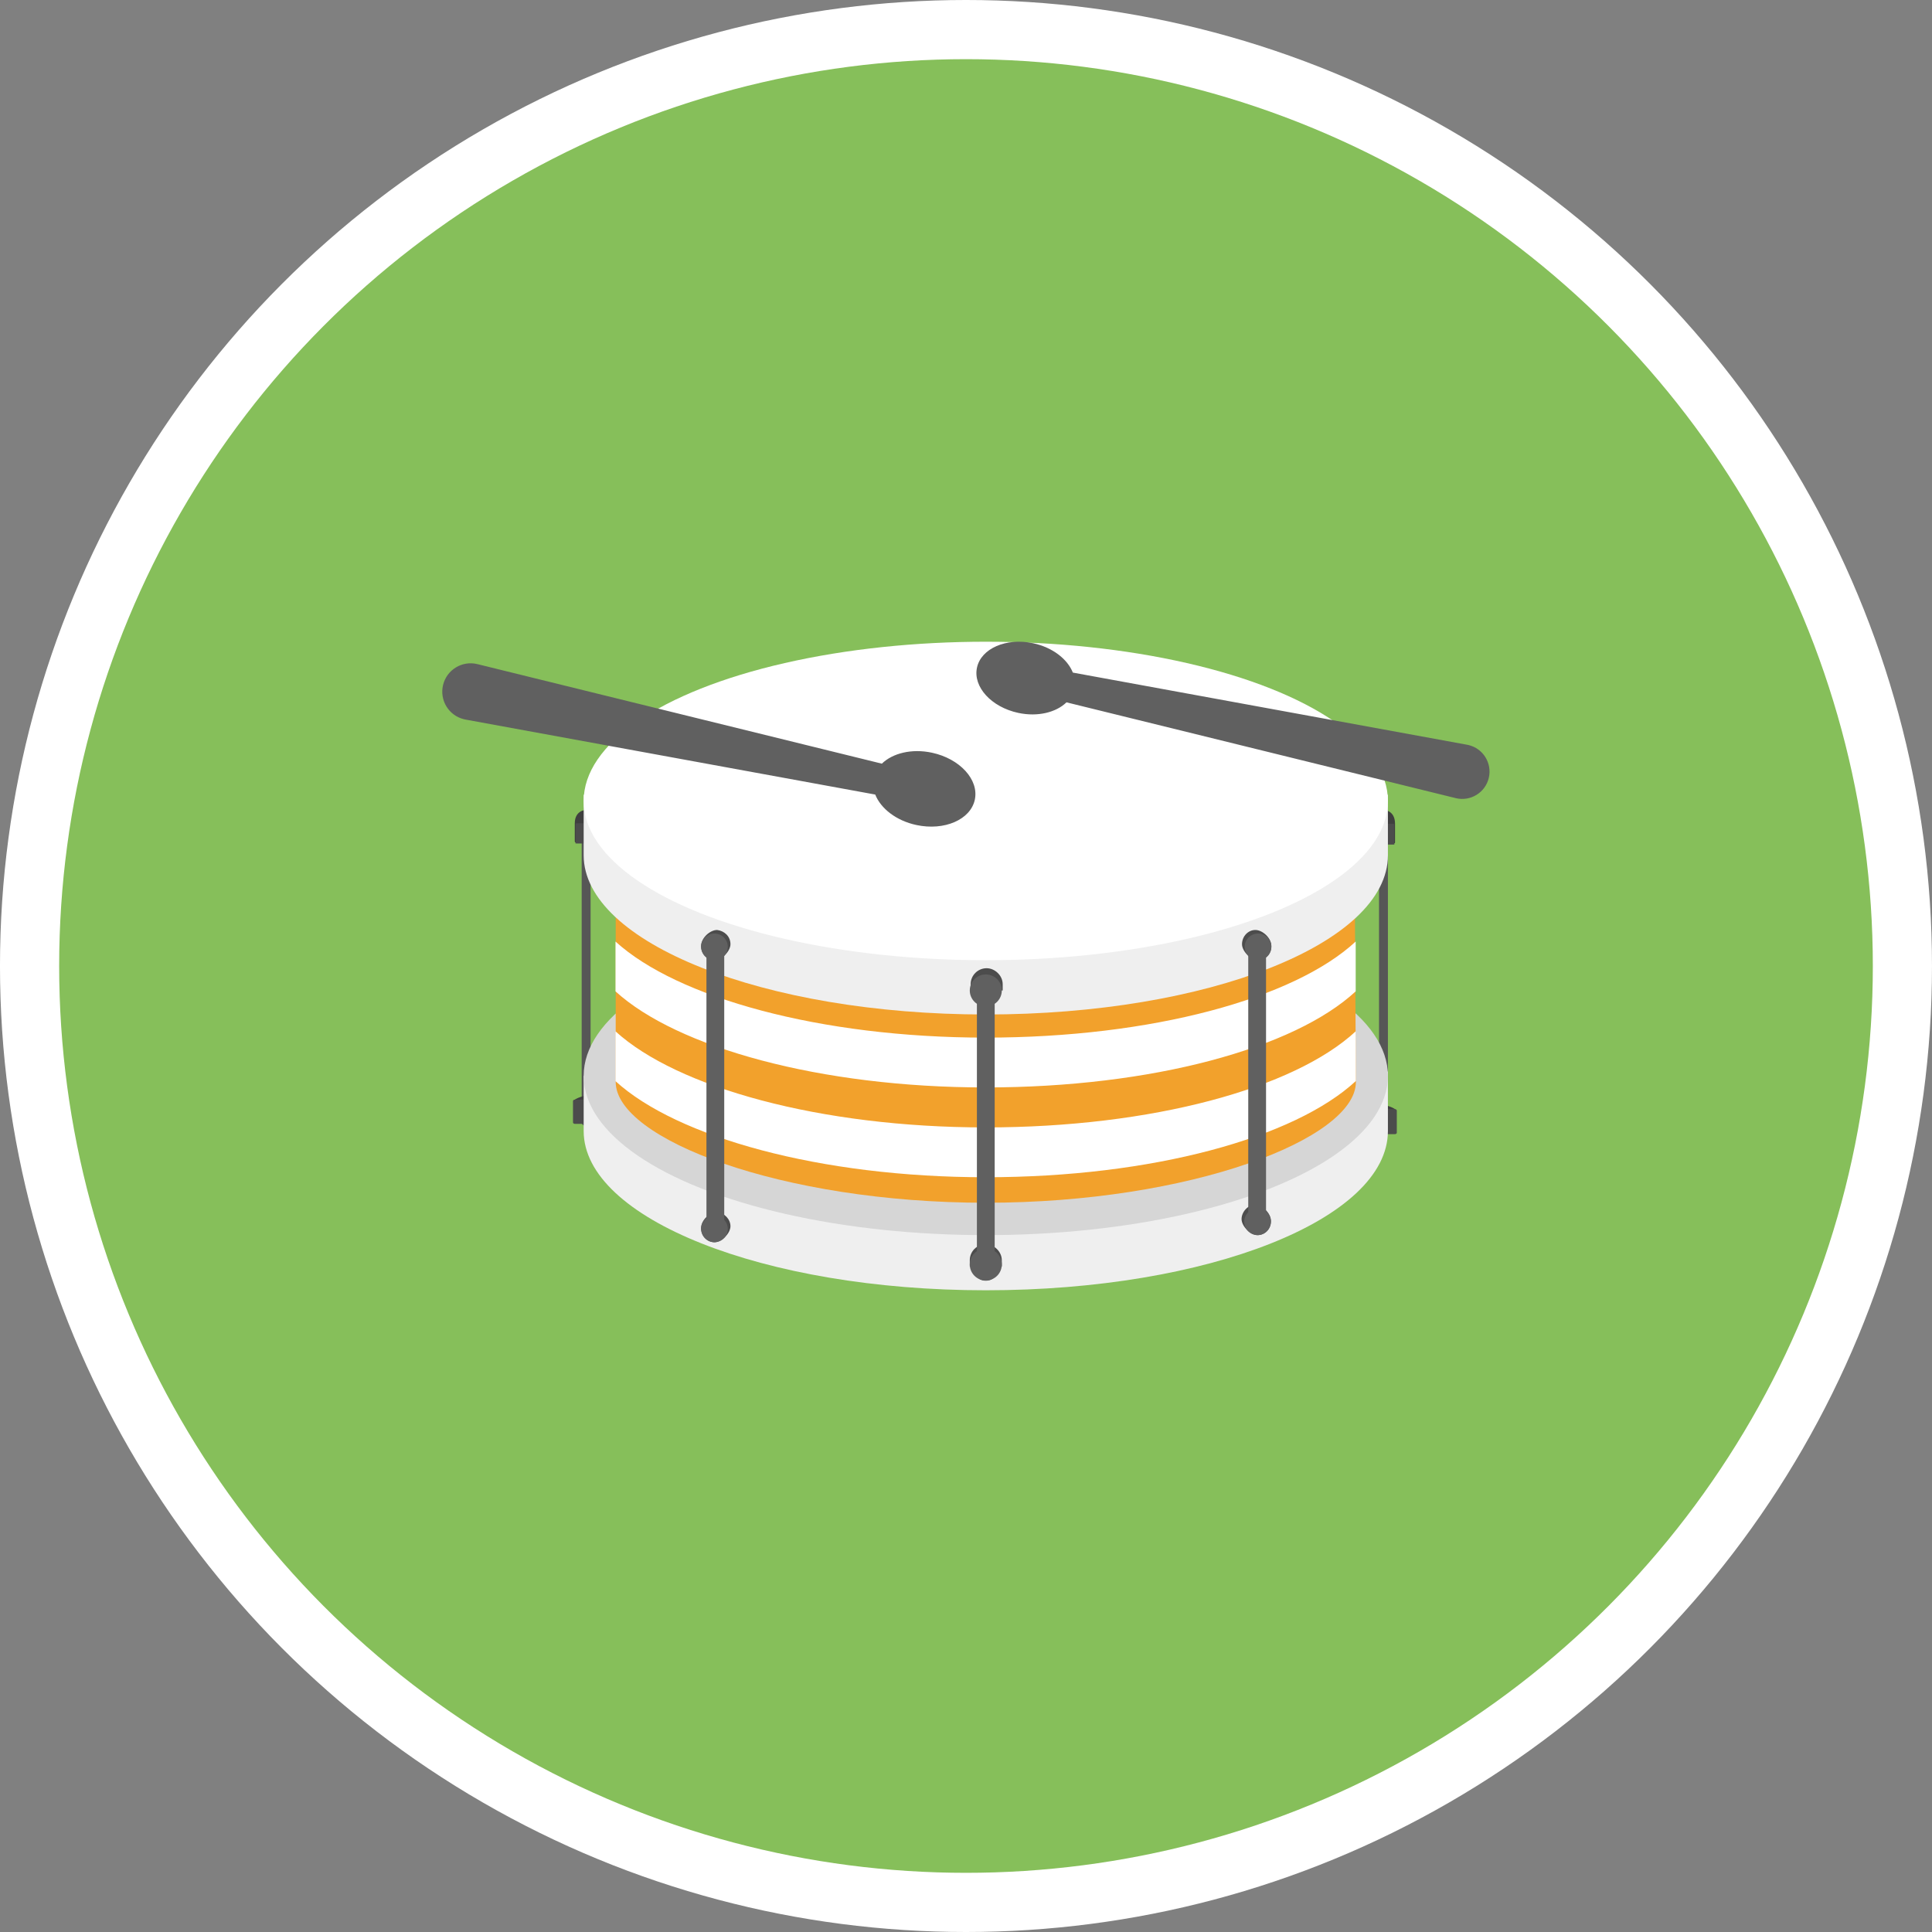 <svg enable-background="new 0 0 300 300" viewBox="0 0 300 300" xmlns="http://www.w3.org/2000/svg"><rect x="0" y="0" width="300" height="300" fill="#808080" stroke="none"/><ellipse cx="149.998" cy="150" fill="#fff" rx="150" ry="150"/><circle cx="150" cy="150" fill="#86bf5a" r="140.812"/><path d="m214.824 175.463c-.414 0-.691-.216-.691-.539v-46.257c0-.323.276-.539.691-.539s.691.216.691.539v46.257c0 .323-.414.539-.691.539z" fill="#565656"/><path d="m216.482 176.002h-1.52c-.138 0-.276-.108-.276-.216v-4.313s2.072.539 2.072.97v3.343c.139.108 0 .216-.276.216z" fill="#3f3f3f"/><path d="m216.62 176.11h-1.658c-.138 0-.276-.108-.276-.216v-3.45c0-.108.138-.216.276-.216h1.658c.138 0 .276.108.276.216v3.45c.001.108-.138.216-.276.216z" fill="#4c4c4c"/><path d="m216.344 131.039h-1.243c-.138 0-.276-.108-.276-.216v-5.068s1.796 0 1.796 2.157v2.911c-.001.108-.139.216-.277.216z" fill="#3f3f3f"/><path d="m216.344 131.147h-1.381c-.138 0-.138-.108-.138-.108v-3.019c0-.108.138-.108.138-.108h1.381c.138 0 .138.108.138.108v3.019c.138.108 0 .108-.138.108z" fill="#4c4c4c"/><path d="m90.323 174.327v-44.787c0-.313.276-.522.691-.522.414 0 .691.209.691.522v44.786c0 .313-.276.522-.691.522-.276.001-.691-.208-.691-.521z" fill="#565656"/><path d="m89.112 174.196v-3.236c0-.418 2.072-.94 2.072-.94v4.176c0 .104-.138.209-.276.209h-1.52c-.276 0-.414-.105-.276-.209z" fill="#3f3f3f"/><path d="m88.974 174.3v-3.341c0-.104.138-.209.276-.209h1.658c.138 0 .276.104.276.209v3.341c0 .104-.138.209-.276.209h-1.658c-.138 0-.276-.104-.276-.209z" fill="#4c4c4c"/><path d="m89.251 130.662v-2.819c0-2.088 1.796-2.088 1.796-2.088v4.907c0 .104-.138.209-.276.209h-1.243c-.139 0-.277-.104-.277-.209z" fill="#3f3f3f"/><path d="m89.389 130.871v-2.923s0-.104.138-.104h1.381s.138 0 .138.104v2.923s0 .104-.138.104h-1.381c-.138 0-.276 0-.138-.104z" fill="#4c4c4c"/><path d="m90.632 175.626v-8.565l124.883-.681v9.246c0 13.676-27.905 24.728-62.442 24.728s-62.441-11.19-62.441-24.728z" fill="#efefef"/><ellipse cx="153.074" cy="167.061" fill="#d6d6d6" rx="62.442" ry="24.728"/><path d="m210.542 168.01c0 8.837-25.695 18.753-57.468 18.753s-57.468-9.917-57.468-18.753v-35.348h114.799v11.617z" fill="#f2a12c"/><path d="m95.576 160.145v7.736c9.532 8.703 31.773 14.92 57.468 14.92 25.833 0 47.965-6.105 57.497-14.946l-.029-7.71c-9.532 8.841-31.635 14.92-57.468 14.92-25.694 0-47.935-6.216-57.468-14.92z" fill="#fff"/><path d="m95.576 146.201v7.736c9.532 8.703 31.773 14.92 57.468 14.92 25.833 0 47.936-6.078 57.468-14.92v-7.736c-9.532 8.841-31.635 14.92-57.468 14.92-25.694 0-47.935-6.217-57.468-14.92z" fill="#fff"/><path d="m90.632 132.801v-9.394h124.883v9.394c0 13.676-27.905 24.728-62.442 24.728s-62.441-11.19-62.441-24.728z" fill="#efefef"/><path d="m155.698 152.832v.967h-4.973v-.967c-.006-1.368 1.099-2.481 2.467-2.487h.02c1.243 0 2.486 1.106 2.486 2.487z" fill="#4c4c4c"/><circle cx="153.074" cy="153.799" fill="#606060" r="2.487"/><path d="m155.56 195.695v.967h-4.973v-.967c-.006-1.368 1.099-2.481 2.467-2.487h.02c1.243 0 2.486 1.105 2.486 2.487z" fill="#4c4c4c"/><circle cx="153.074" cy="196.348" fill="#606060" r="2.487"/><path d="m113.426 146.615c0 1.105-1.381 2.487-2.487 2.487-1.105 0-2.072-.967-2.072-2.21s1.381-2.487 2.487-2.487c1.105.138 2.072.967 2.072 2.21z" fill="#4c4c4c"/><ellipse cx="110.939" cy="147.03" fill="#606060" rx="2.072" ry="2.072"/><path d="m113.426 190.407c0 1.105-1.381 2.487-2.487 2.487-1.105 0-2.072-.967-2.072-2.21s1.381-2.487 2.487-2.487c1.105.138 2.072 1.105 2.072 2.21z" fill="#4c4c4c"/><ellipse cx="110.939" cy="190.822" fill="#606060" rx="2.072" ry="2.072"/><path d="m192.79 189.302c0 1.105 1.381 2.487 2.487 2.487s2.072-.967 2.072-2.21-1.381-2.487-2.487-2.487c-1.105 0-2.072 1.105-2.072 2.21z" fill="#4c4c4c"/><ellipse cx="195.277" cy="189.717" fill="#606060" rx="2.072" ry="2.072"/><path d="m192.859 146.615c0 1.105 1.381 2.487 2.487 2.487s2.072-.967 2.072-2.21-1.381-2.487-2.487-2.487-2.072.967-2.072 2.21z" fill="#4c4c4c"/><ellipse cx="195.346" cy="147.03" fill="#606060" rx="2.072" ry="2.072"/><ellipse cx="153.074" cy="124.374" fill="#fff" rx="62.442" ry="24.728"/><g fill="#606060"><path d="m111.078 191.789c-.829 0-1.381-.409-1.381-1.022v-44.372c0-.613.553-1.022 1.381-1.022.829 0 1.381.409 1.381 1.022v44.372c0 .613-.553 1.022-1.381 1.022z"/><path d="m153.074 198.87c-.829 0-1.381-.401-1.381-1.003v-43.514c0-.602.553-1.003 1.381-1.003s1.381.401 1.381 1.003v43.514c0 .602-.553 1.003-1.381 1.003z"/><path d="m195.208 190.131c-.829 0-1.381-.394-1.381-.986v-42.787c0-.592.553-.986 1.381-.986.829 0 1.381.394 1.381.986v42.787c0 .592-.69.986-1.381.986z"/><path d="m144.704 116.878c-3.135-.669-6.101.077-7.769 1.703l-62.81-15.458c-2.363-.577-4.747.871-5.324 3.234s.871 4.747 3.234 5.324c.081.02.163.037.245.052l63.627 11.645c.856 2.167 3.261 4.063 6.399 4.732 4.344.927 8.401-.836 9.064-3.938.662-3.101-2.323-6.367-6.666-7.294zm13.419-6.179c3.018.644 5.874-.075 7.48-1.64l60.474 14.883c2.279.539 4.563-.872 5.102-3.151s-.872-4.563-3.151-5.102c-.058-.014-.117-.026-.175-.038l-61.262-11.212c-.824-2.087-3.14-3.911-6.161-4.556-4.182-.893-8.089.805-8.727 3.792-.635 2.987 2.239 6.131 6.42 7.024z"/></g></svg>